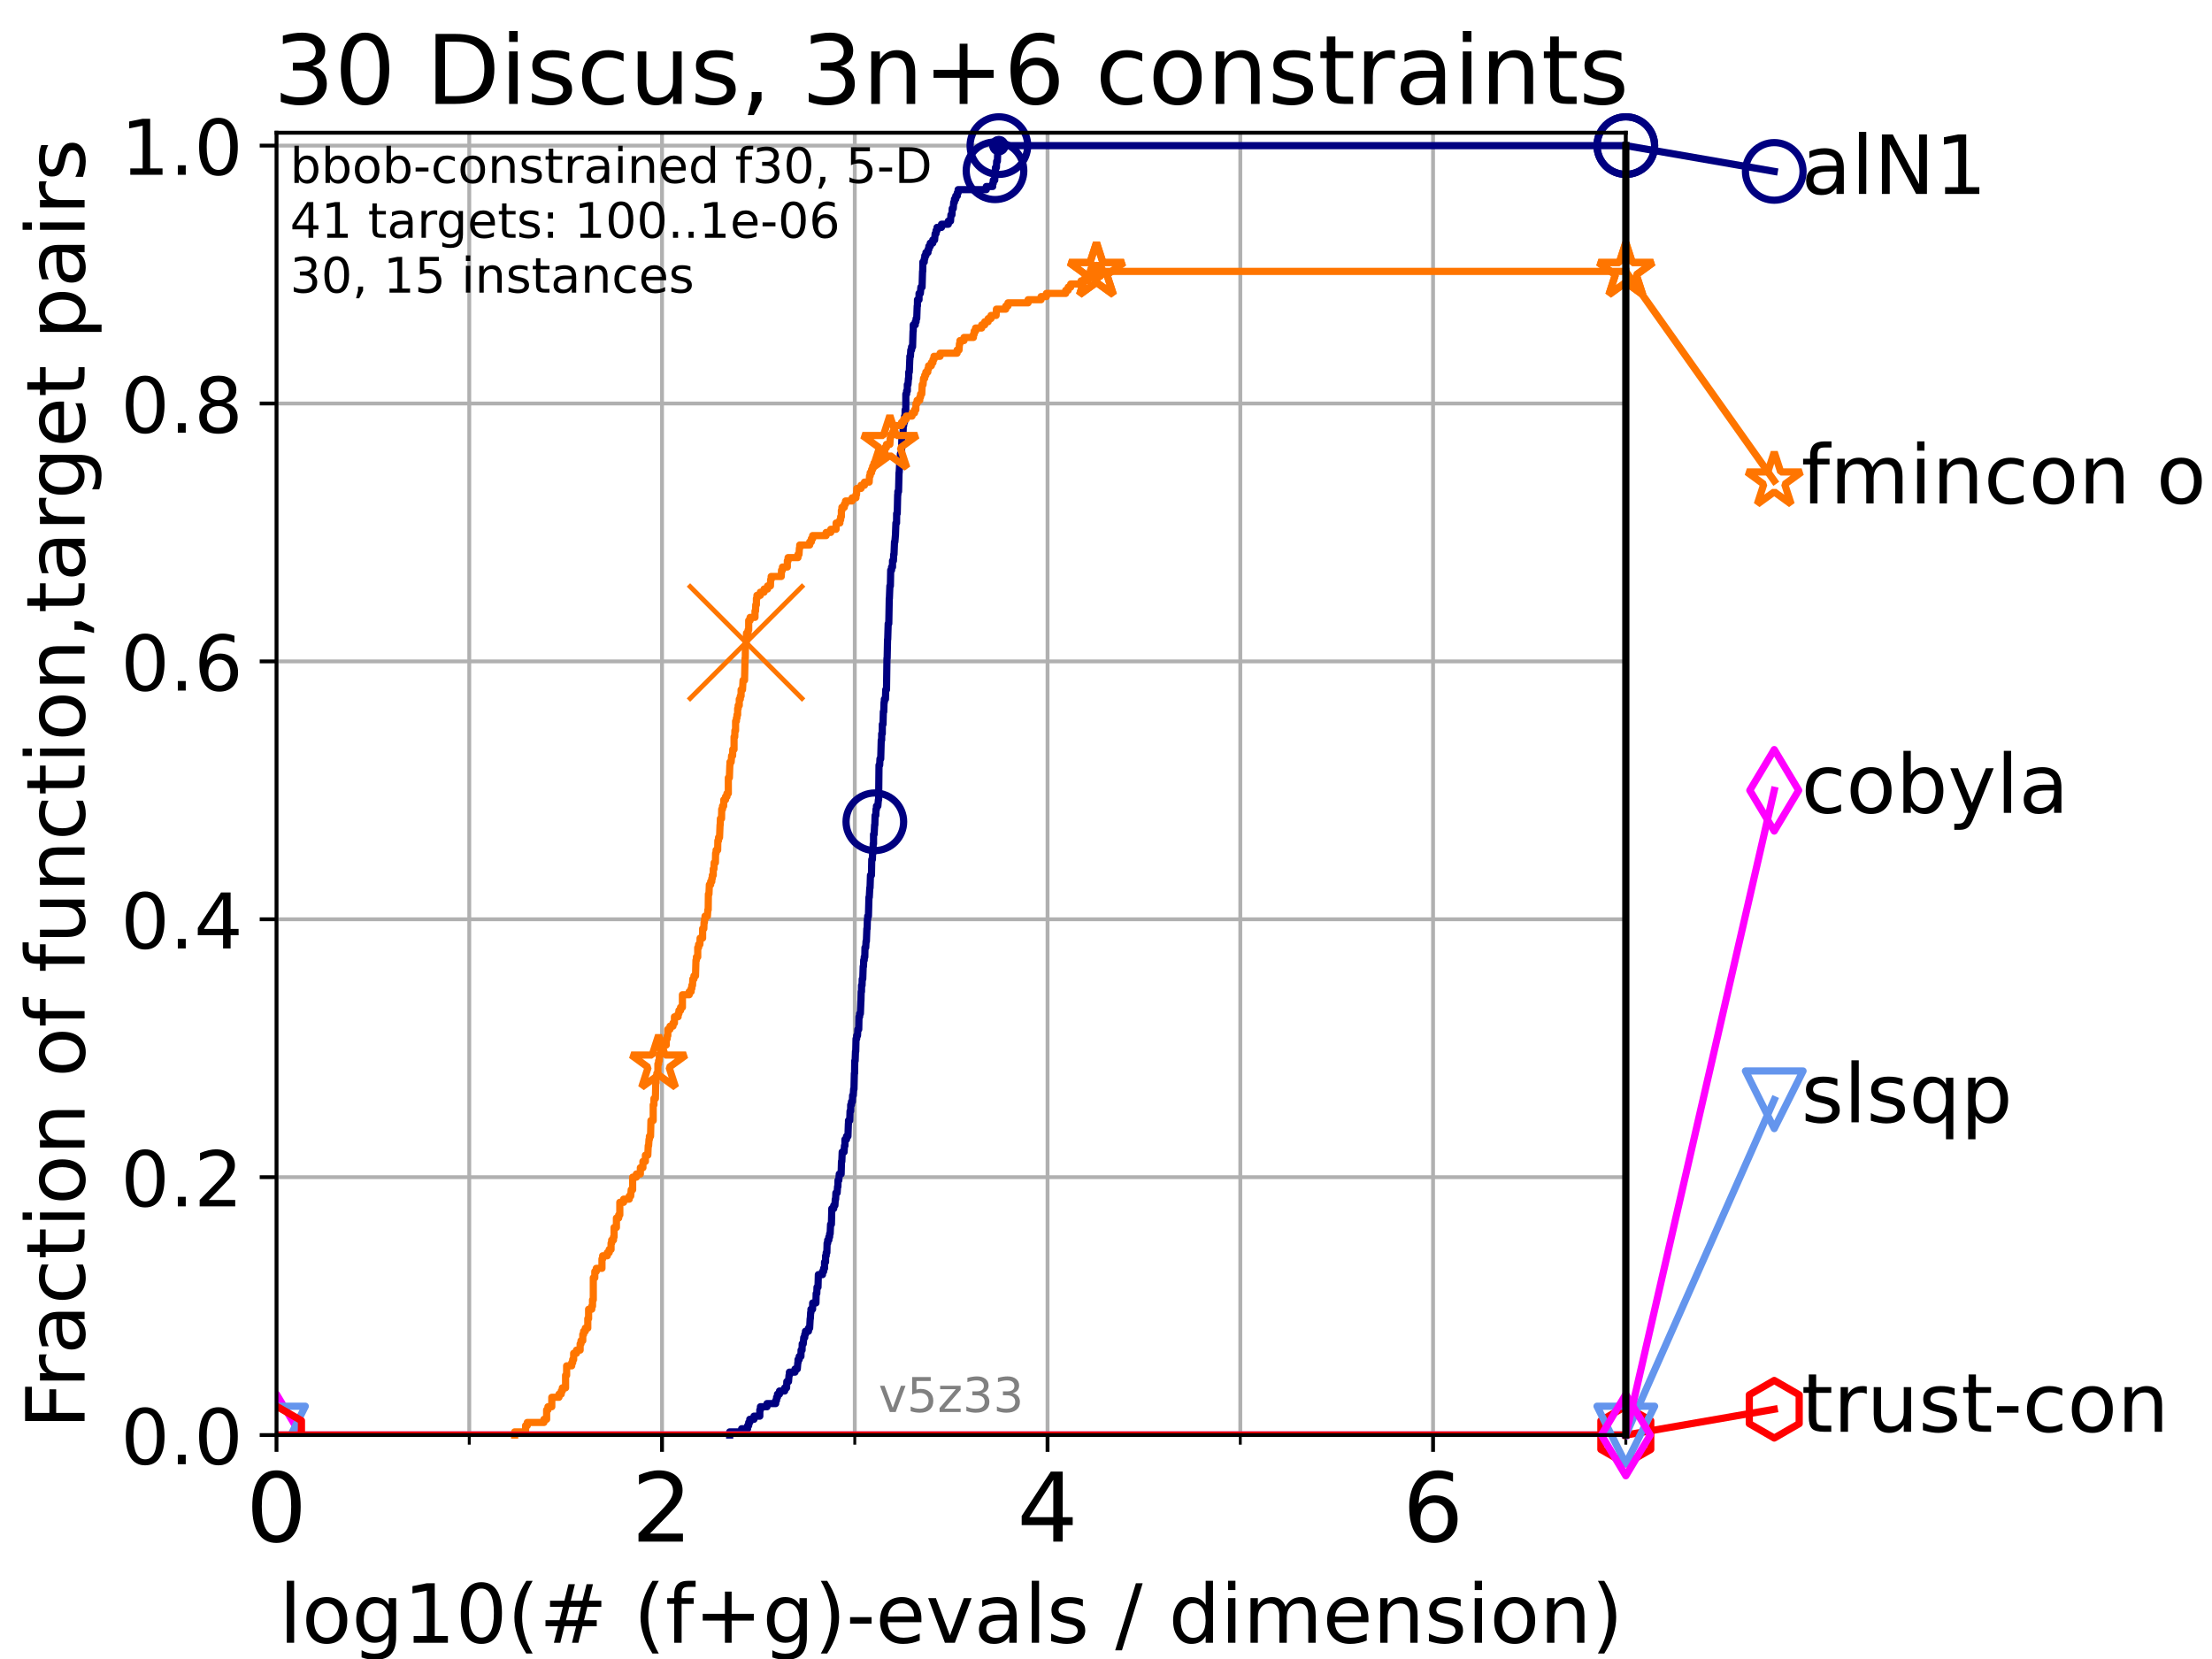 <?xml version="1.0" encoding="utf-8" standalone="no"?>
<!DOCTYPE svg PUBLIC "-//W3C//DTD SVG 1.1//EN"
  "http://www.w3.org/Graphics/SVG/1.1/DTD/svg11.dtd">
<!-- Created with matplotlib (https://matplotlib.org/) -->
<svg height="345.6pt" version="1.1" viewBox="0 0 460.8 345.6" width="460.8pt" xmlns="http://www.w3.org/2000/svg" xmlns:xlink="http://www.w3.org/1999/xlink">
 <defs>
  <style type="text/css">*{stroke-linecap:butt;stroke-linejoin:round;}</style>
 </defs>
 <g id="figure_1">
  <g id="patch_1">
   <path d="M 0 345.6 
L 460.8 345.6 
L 460.8 0 
L 0 0 
z
" style="fill:#ffffff;"/>
  </g>
  <g id="axes_1">
   <g id="patch_2">
    <path d="M 57.6 298.944 
L 338.688 298.944 
L 338.688 27.648 
L 57.6 27.648 
z
" style="fill:#ffffff;"/>
   </g>
   <g id="matplotlib.axis_1">
    <g id="xtick_1">
     <g id="line2d_1">
      <path clip-path="url(#p0850a9b4be)" d="M 57.6 298.944 
L 57.6 27.648 
" style="fill:none;stroke:#b0b0b0;stroke-linecap:square;stroke-width:0.8;"/>
     </g>
     <g id="line2d_2">
      <defs>
       <path d="M 0 0 
L 0 3.5 
" id="mf26f70e87c" style="stroke:#000000;stroke-width:0.8;"/>
      </defs>
      <g>
       <use style="stroke:#000000;stroke-width:0.8;" x="57.6" xlink:href="#mf26f70e87c" y="298.944"/>
      </g>
     </g>
     <g id="text_1">
      <!-- 0 -->
      <g transform="translate(51.237 321.141)scale(0.2 -0.2)">
       <defs>
        <path d="M 31.781 66.406 
Q 24.172 66.406 20.328 58.906 
Q 16.5 51.422 16.5 36.375 
Q 16.5 21.391 20.328 13.891 
Q 24.172 6.391 31.781 6.391 
Q 39.453 6.391 43.281 13.891 
Q 47.125 21.391 47.125 36.375 
Q 47.125 51.422 43.281 58.906 
Q 39.453 66.406 31.781 66.406 
z
M 31.781 74.219 
Q 44.047 74.219 50.516 64.516 
Q 56.984 54.828 56.984 36.375 
Q 56.984 17.969 50.516 8.266 
Q 44.047 -1.422 31.781 -1.422 
Q 19.531 -1.422 13.062 8.266 
Q 6.594 17.969 6.594 36.375 
Q 6.594 54.828 13.062 64.516 
Q 19.531 74.219 31.781 74.219 
z
" id="DejaVuSans-48"/>
       </defs>
       <use xlink:href="#DejaVuSans-48"/>
      </g>
     </g>
    </g>
    <g id="xtick_2">
     <g id="line2d_3">
      <path clip-path="url(#p0850a9b4be)" d="M 137.911 298.944 
L 137.911 27.648 
" style="fill:none;stroke:#b0b0b0;stroke-linecap:square;stroke-width:0.8;"/>
     </g>
     <g id="line2d_4">
      <g>
       <use style="stroke:#000000;stroke-width:0.8;" x="137.911" xlink:href="#mf26f70e87c" y="298.944"/>
      </g>
     </g>
     <g id="text_2">
      <!-- 2 -->
      <g transform="translate(131.548 321.141)scale(0.2 -0.2)">
       <defs>
        <path d="M 19.188 8.297 
L 53.609 8.297 
L 53.609 0 
L 7.328 0 
L 7.328 8.297 
Q 12.938 14.109 22.625 23.891 
Q 32.328 33.688 34.812 36.531 
Q 39.547 41.844 41.422 45.531 
Q 43.312 49.219 43.312 52.781 
Q 43.312 58.594 39.234 62.25 
Q 35.156 65.922 28.609 65.922 
Q 23.969 65.922 18.812 64.312 
Q 13.672 62.703 7.812 59.422 
L 7.812 69.391 
Q 13.766 71.781 18.938 73 
Q 24.125 74.219 28.422 74.219 
Q 39.75 74.219 46.484 68.547 
Q 53.219 62.891 53.219 53.422 
Q 53.219 48.922 51.531 44.891 
Q 49.859 40.875 45.406 35.406 
Q 44.188 33.984 37.641 27.219 
Q 31.109 20.453 19.188 8.297 
z
" id="DejaVuSans-50"/>
       </defs>
       <use xlink:href="#DejaVuSans-50"/>
      </g>
     </g>
    </g>
    <g id="xtick_3">
     <g id="line2d_5">
      <path clip-path="url(#p0850a9b4be)" d="M 218.222 298.944 
L 218.222 27.648 
" style="fill:none;stroke:#b0b0b0;stroke-linecap:square;stroke-width:0.8;"/>
     </g>
     <g id="line2d_6">
      <g>
       <use style="stroke:#000000;stroke-width:0.8;" x="218.222" xlink:href="#mf26f70e87c" y="298.944"/>
      </g>
     </g>
     <g id="text_3">
      <!-- 4 -->
      <g transform="translate(211.859 321.141)scale(0.2 -0.2)">
       <defs>
        <path d="M 37.797 64.312 
L 12.891 25.391 
L 37.797 25.391 
z
M 35.203 72.906 
L 47.609 72.906 
L 47.609 25.391 
L 58.016 25.391 
L 58.016 17.188 
L 47.609 17.188 
L 47.609 0 
L 37.797 0 
L 37.797 17.188 
L 4.891 17.188 
L 4.891 26.703 
z
" id="DejaVuSans-52"/>
       </defs>
       <use xlink:href="#DejaVuSans-52"/>
      </g>
     </g>
    </g>
    <g id="xtick_4">
     <g id="line2d_7">
      <path clip-path="url(#p0850a9b4be)" d="M 298.533 298.944 
L 298.533 27.648 
" style="fill:none;stroke:#b0b0b0;stroke-linecap:square;stroke-width:0.8;"/>
     </g>
     <g id="line2d_8">
      <g>
       <use style="stroke:#000000;stroke-width:0.8;" x="298.533" xlink:href="#mf26f70e87c" y="298.944"/>
      </g>
     </g>
     <g id="text_4">
      <!-- 6 -->
      <g transform="translate(292.17 321.141)scale(0.2 -0.2)">
       <defs>
        <path d="M 33.016 40.375 
Q 26.375 40.375 22.484 35.828 
Q 18.609 31.297 18.609 23.391 
Q 18.609 15.531 22.484 10.953 
Q 26.375 6.391 33.016 6.391 
Q 39.656 6.391 43.531 10.953 
Q 47.406 15.531 47.406 23.391 
Q 47.406 31.297 43.531 35.828 
Q 39.656 40.375 33.016 40.375 
z
M 52.594 71.297 
L 52.594 62.312 
Q 48.875 64.062 45.094 64.984 
Q 41.312 65.922 37.594 65.922 
Q 27.828 65.922 22.672 59.328 
Q 17.531 52.734 16.797 39.406 
Q 19.672 43.656 24.016 45.922 
Q 28.375 48.188 33.594 48.188 
Q 44.578 48.188 50.953 41.516 
Q 57.328 34.859 57.328 23.391 
Q 57.328 12.156 50.688 5.359 
Q 44.047 -1.422 33.016 -1.422 
Q 20.359 -1.422 13.672 8.266 
Q 6.984 17.969 6.984 36.375 
Q 6.984 53.656 15.188 63.938 
Q 23.391 74.219 37.203 74.219 
Q 40.922 74.219 44.703 73.484 
Q 48.484 72.75 52.594 71.297 
z
" id="DejaVuSans-54"/>
       </defs>
       <use xlink:href="#DejaVuSans-54"/>
      </g>
     </g>
    </g>
    <g id="xtick_5">
     <g id="line2d_9">
      <path clip-path="url(#p0850a9b4be)" d="M 97.755 298.944 
L 97.755 27.648 
" style="fill:none;stroke:#b0b0b0;stroke-linecap:square;stroke-width:0.8;"/>
     </g>
     <g id="line2d_10">
      <defs>
       <path d="M 0 0 
L 0 2 
" id="m810d18f4bd" style="stroke:#000000;stroke-width:0.6;"/>
      </defs>
      <g>
       <use style="stroke:#000000;stroke-width:0.6;" x="97.755" xlink:href="#m810d18f4bd" y="298.944"/>
      </g>
     </g>
    </g>
    <g id="xtick_6">
     <g id="line2d_11">
      <path clip-path="url(#p0850a9b4be)" d="M 178.066 298.944 
L 178.066 27.648 
" style="fill:none;stroke:#b0b0b0;stroke-linecap:square;stroke-width:0.8;"/>
     </g>
     <g id="line2d_12">
      <g>
       <use style="stroke:#000000;stroke-width:0.6;" x="178.066" xlink:href="#m810d18f4bd" y="298.944"/>
      </g>
     </g>
    </g>
    <g id="xtick_7">
     <g id="line2d_13">
      <path clip-path="url(#p0850a9b4be)" d="M 258.377 298.944 
L 258.377 27.648 
" style="fill:none;stroke:#b0b0b0;stroke-linecap:square;stroke-width:0.8;"/>
     </g>
     <g id="line2d_14">
      <g>
       <use style="stroke:#000000;stroke-width:0.6;" x="258.377" xlink:href="#m810d18f4bd" y="298.944"/>
      </g>
     </g>
    </g>
    <g id="xtick_8">
     <g id="line2d_15">
      <path clip-path="url(#p0850a9b4be)" d="M 338.688 298.944 
L 338.688 27.648 
" style="fill:none;stroke:#b0b0b0;stroke-linecap:square;stroke-width:0.8;"/>
     </g>
     <g id="line2d_16">
      <g>
       <use style="stroke:#000000;stroke-width:0.6;" x="338.688" xlink:href="#m810d18f4bd" y="298.944"/>
      </g>
     </g>
    </g>
    <g id="text_5">
     <!-- log10(# (f+g)-evals / dimension) -->
     <g transform="translate(58.145 342.218)scale(0.17 -0.17)">
      <defs>
       <path d="M 9.422 75.984 
L 18.406 75.984 
L 18.406 0 
L 9.422 0 
z
" id="DejaVuSans-108"/>
       <path d="M 30.609 48.391 
Q 23.391 48.391 19.188 42.75 
Q 14.984 37.109 14.984 27.297 
Q 14.984 17.484 19.156 11.844 
Q 23.344 6.203 30.609 6.203 
Q 37.797 6.203 41.984 11.859 
Q 46.188 17.531 46.188 27.297 
Q 46.188 37.016 41.984 42.703 
Q 37.797 48.391 30.609 48.391 
z
M 30.609 56 
Q 42.328 56 49.016 48.375 
Q 55.719 40.766 55.719 27.297 
Q 55.719 13.875 49.016 6.219 
Q 42.328 -1.422 30.609 -1.422 
Q 18.844 -1.422 12.172 6.219 
Q 5.516 13.875 5.516 27.297 
Q 5.516 40.766 12.172 48.375 
Q 18.844 56 30.609 56 
z
" id="DejaVuSans-111"/>
       <path d="M 45.406 27.984 
Q 45.406 37.75 41.375 43.109 
Q 37.359 48.484 30.078 48.484 
Q 22.859 48.484 18.828 43.109 
Q 14.797 37.75 14.797 27.984 
Q 14.797 18.266 18.828 12.891 
Q 22.859 7.516 30.078 7.516 
Q 37.359 7.516 41.375 12.891 
Q 45.406 18.266 45.406 27.984 
z
M 54.391 6.781 
Q 54.391 -7.172 48.188 -13.984 
Q 42 -20.797 29.203 -20.797 
Q 24.469 -20.797 20.266 -20.094 
Q 16.062 -19.391 12.109 -17.922 
L 12.109 -9.188 
Q 16.062 -11.328 19.922 -12.344 
Q 23.781 -13.375 27.781 -13.375 
Q 36.625 -13.375 41.016 -8.766 
Q 45.406 -4.156 45.406 5.172 
L 45.406 9.625 
Q 42.625 4.781 38.281 2.391 
Q 33.938 0 27.875 0 
Q 17.828 0 11.672 7.656 
Q 5.516 15.328 5.516 27.984 
Q 5.516 40.672 11.672 48.328 
Q 17.828 56 27.875 56 
Q 33.938 56 38.281 53.609 
Q 42.625 51.219 45.406 46.391 
L 45.406 54.688 
L 54.391 54.688 
z
" id="DejaVuSans-103"/>
       <path d="M 12.406 8.297 
L 28.516 8.297 
L 28.516 63.922 
L 10.984 60.406 
L 10.984 69.391 
L 28.422 72.906 
L 38.281 72.906 
L 38.281 8.297 
L 54.391 8.297 
L 54.391 0 
L 12.406 0 
z
" id="DejaVuSans-49"/>
       <path d="M 31 75.875 
Q 24.469 64.656 21.281 53.656 
Q 18.109 42.672 18.109 31.391 
Q 18.109 20.125 21.312 9.062 
Q 24.516 -2 31 -13.188 
L 23.188 -13.188 
Q 15.875 -1.703 12.234 9.375 
Q 8.594 20.453 8.594 31.391 
Q 8.594 42.281 12.203 53.312 
Q 15.828 64.359 23.188 75.875 
z
" id="DejaVuSans-40"/>
       <path d="M 51.125 44 
L 36.922 44 
L 32.812 27.688 
L 47.125 27.688 
z
M 43.797 71.781 
L 38.719 51.516 
L 52.984 51.516 
L 58.109 71.781 
L 65.922 71.781 
L 60.891 51.516 
L 76.125 51.516 
L 76.125 44 
L 58.984 44 
L 54.984 27.688 
L 70.516 27.688 
L 70.516 20.219 
L 53.078 20.219 
L 48 0 
L 40.188 0 
L 45.219 20.219 
L 30.906 20.219 
L 25.875 0 
L 18.016 0 
L 23.094 20.219 
L 7.719 20.219 
L 7.719 27.688 
L 24.906 27.688 
L 29 44 
L 13.281 44 
L 13.281 51.516 
L 30.906 51.516 
L 35.891 71.781 
z
" id="DejaVuSans-35"/>
       <path id="DejaVuSans-32"/>
       <path d="M 37.109 75.984 
L 37.109 68.5 
L 28.516 68.5 
Q 23.688 68.5 21.797 66.547 
Q 19.922 64.594 19.922 59.516 
L 19.922 54.688 
L 34.719 54.688 
L 34.719 47.703 
L 19.922 47.703 
L 19.922 0 
L 10.891 0 
L 10.891 47.703 
L 2.297 47.703 
L 2.297 54.688 
L 10.891 54.688 
L 10.891 58.5 
Q 10.891 67.625 15.141 71.797 
Q 19.391 75.984 28.609 75.984 
z
" id="DejaVuSans-102"/>
       <path d="M 46 62.703 
L 46 35.5 
L 73.188 35.5 
L 73.188 27.203 
L 46 27.203 
L 46 0 
L 37.797 0 
L 37.797 27.203 
L 10.594 27.203 
L 10.594 35.5 
L 37.797 35.5 
L 37.797 62.703 
z
" id="DejaVuSans-43"/>
       <path d="M 8.016 75.875 
L 15.828 75.875 
Q 23.141 64.359 26.781 53.312 
Q 30.422 42.281 30.422 31.391 
Q 30.422 20.453 26.781 9.375 
Q 23.141 -1.703 15.828 -13.188 
L 8.016 -13.188 
Q 14.5 -2 17.703 9.062 
Q 20.906 20.125 20.906 31.391 
Q 20.906 42.672 17.703 53.656 
Q 14.5 64.656 8.016 75.875 
z
" id="DejaVuSans-41"/>
       <path d="M 4.891 31.391 
L 31.203 31.391 
L 31.203 23.391 
L 4.891 23.391 
z
" id="DejaVuSans-45"/>
       <path d="M 56.203 29.594 
L 56.203 25.203 
L 14.891 25.203 
Q 15.484 15.922 20.484 11.062 
Q 25.484 6.203 34.422 6.203 
Q 39.594 6.203 44.453 7.469 
Q 49.312 8.734 54.109 11.281 
L 54.109 2.781 
Q 49.266 0.734 44.188 -0.344 
Q 39.109 -1.422 33.891 -1.422 
Q 20.797 -1.422 13.156 6.188 
Q 5.516 13.812 5.516 26.812 
Q 5.516 40.234 12.766 48.109 
Q 20.016 56 32.328 56 
Q 43.359 56 49.781 48.891 
Q 56.203 41.797 56.203 29.594 
z
M 47.219 32.234 
Q 47.125 39.594 43.094 43.984 
Q 39.062 48.391 32.422 48.391 
Q 24.906 48.391 20.391 44.141 
Q 15.875 39.891 15.188 32.172 
z
" id="DejaVuSans-101"/>
       <path d="M 2.984 54.688 
L 12.5 54.688 
L 29.594 8.797 
L 46.688 54.688 
L 56.203 54.688 
L 35.688 0 
L 23.484 0 
z
" id="DejaVuSans-118"/>
       <path d="M 34.281 27.484 
Q 23.391 27.484 19.188 25 
Q 14.984 22.516 14.984 16.5 
Q 14.984 11.719 18.141 8.906 
Q 21.297 6.109 26.703 6.109 
Q 34.188 6.109 38.703 11.406 
Q 43.219 16.703 43.219 25.484 
L 43.219 27.484 
z
M 52.203 31.203 
L 52.203 0 
L 43.219 0 
L 43.219 8.297 
Q 40.141 3.328 35.547 0.953 
Q 30.953 -1.422 24.312 -1.422 
Q 15.922 -1.422 10.953 3.297 
Q 6 8.016 6 15.922 
Q 6 25.141 12.172 29.828 
Q 18.359 34.516 30.609 34.516 
L 43.219 34.516 
L 43.219 35.406 
Q 43.219 41.609 39.141 45 
Q 35.062 48.391 27.688 48.391 
Q 23 48.391 18.547 47.266 
Q 14.109 46.141 10.016 43.891 
L 10.016 52.203 
Q 14.938 54.109 19.578 55.047 
Q 24.219 56 28.609 56 
Q 40.484 56 46.344 49.844 
Q 52.203 43.703 52.203 31.203 
z
" id="DejaVuSans-97"/>
       <path d="M 44.281 53.078 
L 44.281 44.578 
Q 40.484 46.531 36.375 47.5 
Q 32.281 48.484 27.875 48.484 
Q 21.188 48.484 17.844 46.438 
Q 14.5 44.391 14.5 40.281 
Q 14.5 37.156 16.891 35.375 
Q 19.281 33.594 26.516 31.984 
L 29.594 31.297 
Q 39.156 29.25 43.188 25.516 
Q 47.219 21.781 47.219 15.094 
Q 47.219 7.469 41.188 3.016 
Q 35.156 -1.422 24.609 -1.422 
Q 20.219 -1.422 15.453 -0.562 
Q 10.688 0.297 5.422 2 
L 5.422 11.281 
Q 10.406 8.688 15.234 7.391 
Q 20.062 6.109 24.812 6.109 
Q 31.156 6.109 34.562 8.281 
Q 37.984 10.453 37.984 14.406 
Q 37.984 18.062 35.516 20.016 
Q 33.062 21.969 24.703 23.781 
L 21.578 24.516 
Q 13.234 26.266 9.516 29.906 
Q 5.812 33.547 5.812 39.891 
Q 5.812 47.609 11.281 51.797 
Q 16.75 56 26.812 56 
Q 31.781 56 36.172 55.266 
Q 40.578 54.547 44.281 53.078 
z
" id="DejaVuSans-115"/>
       <path d="M 25.391 72.906 
L 33.688 72.906 
L 8.297 -9.281 
L 0 -9.281 
z
" id="DejaVuSans-47"/>
       <path d="M 45.406 46.391 
L 45.406 75.984 
L 54.391 75.984 
L 54.391 0 
L 45.406 0 
L 45.406 8.203 
Q 42.578 3.328 38.25 0.953 
Q 33.938 -1.422 27.875 -1.422 
Q 17.969 -1.422 11.734 6.484 
Q 5.516 14.406 5.516 27.297 
Q 5.516 40.188 11.734 48.094 
Q 17.969 56 27.875 56 
Q 33.938 56 38.25 53.625 
Q 42.578 51.266 45.406 46.391 
z
M 14.797 27.297 
Q 14.797 17.391 18.875 11.75 
Q 22.953 6.109 30.078 6.109 
Q 37.203 6.109 41.297 11.75 
Q 45.406 17.391 45.406 27.297 
Q 45.406 37.203 41.297 42.844 
Q 37.203 48.484 30.078 48.484 
Q 22.953 48.484 18.875 42.844 
Q 14.797 37.203 14.797 27.297 
z
" id="DejaVuSans-100"/>
       <path d="M 9.422 54.688 
L 18.406 54.688 
L 18.406 0 
L 9.422 0 
z
M 9.422 75.984 
L 18.406 75.984 
L 18.406 64.594 
L 9.422 64.594 
z
" id="DejaVuSans-105"/>
       <path d="M 52 44.188 
Q 55.375 50.25 60.062 53.125 
Q 64.75 56 71.094 56 
Q 79.641 56 84.281 50.016 
Q 88.922 44.047 88.922 33.016 
L 88.922 0 
L 79.891 0 
L 79.891 32.719 
Q 79.891 40.578 77.094 44.375 
Q 74.312 48.188 68.609 48.188 
Q 61.625 48.188 57.562 43.547 
Q 53.516 38.922 53.516 30.906 
L 53.516 0 
L 44.484 0 
L 44.484 32.719 
Q 44.484 40.625 41.703 44.406 
Q 38.922 48.188 33.109 48.188 
Q 26.219 48.188 22.156 43.531 
Q 18.109 38.875 18.109 30.906 
L 18.109 0 
L 9.078 0 
L 9.078 54.688 
L 18.109 54.688 
L 18.109 46.188 
Q 21.188 51.219 25.484 53.609 
Q 29.781 56 35.688 56 
Q 41.656 56 45.828 52.969 
Q 50 49.953 52 44.188 
z
" id="DejaVuSans-109"/>
       <path d="M 54.891 33.016 
L 54.891 0 
L 45.906 0 
L 45.906 32.719 
Q 45.906 40.484 42.875 44.328 
Q 39.844 48.188 33.797 48.188 
Q 26.516 48.188 22.312 43.547 
Q 18.109 38.922 18.109 30.906 
L 18.109 0 
L 9.078 0 
L 9.078 54.688 
L 18.109 54.688 
L 18.109 46.188 
Q 21.344 51.125 25.703 53.562 
Q 30.078 56 35.797 56 
Q 45.219 56 50.047 50.172 
Q 54.891 44.344 54.891 33.016 
z
" id="DejaVuSans-110"/>
      </defs>
      <use xlink:href="#DejaVuSans-108"/>
      <use x="27.783" xlink:href="#DejaVuSans-111"/>
      <use x="88.965" xlink:href="#DejaVuSans-103"/>
      <use x="152.441" xlink:href="#DejaVuSans-49"/>
      <use x="216.064" xlink:href="#DejaVuSans-48"/>
      <use x="279.688" xlink:href="#DejaVuSans-40"/>
      <use x="318.701" xlink:href="#DejaVuSans-35"/>
      <use x="402.49" xlink:href="#DejaVuSans-32"/>
      <use x="434.277" xlink:href="#DejaVuSans-40"/>
      <use x="473.291" xlink:href="#DejaVuSans-102"/>
      <use x="508.496" xlink:href="#DejaVuSans-43"/>
      <use x="592.285" xlink:href="#DejaVuSans-103"/>
      <use x="655.762" xlink:href="#DejaVuSans-41"/>
      <use x="694.775" xlink:href="#DejaVuSans-45"/>
      <use x="730.859" xlink:href="#DejaVuSans-101"/>
      <use x="792.383" xlink:href="#DejaVuSans-118"/>
      <use x="851.562" xlink:href="#DejaVuSans-97"/>
      <use x="912.842" xlink:href="#DejaVuSans-108"/>
      <use x="940.625" xlink:href="#DejaVuSans-115"/>
      <use x="992.725" xlink:href="#DejaVuSans-32"/>
      <use x="1024.512" xlink:href="#DejaVuSans-47"/>
      <use x="1058.203" xlink:href="#DejaVuSans-32"/>
      <use x="1089.99" xlink:href="#DejaVuSans-100"/>
      <use x="1153.467" xlink:href="#DejaVuSans-105"/>
      <use x="1181.25" xlink:href="#DejaVuSans-109"/>
      <use x="1278.662" xlink:href="#DejaVuSans-101"/>
      <use x="1340.186" xlink:href="#DejaVuSans-110"/>
      <use x="1403.564" xlink:href="#DejaVuSans-115"/>
      <use x="1455.664" xlink:href="#DejaVuSans-105"/>
      <use x="1483.447" xlink:href="#DejaVuSans-111"/>
      <use x="1544.629" xlink:href="#DejaVuSans-110"/>
      <use x="1608.008" xlink:href="#DejaVuSans-41"/>
     </g>
    </g>
   </g>
   <g id="matplotlib.axis_2">
    <g id="ytick_1">
     <g id="line2d_17">
      <path clip-path="url(#p0850a9b4be)" d="M 57.6 298.944 
L 338.688 298.944 
" style="fill:none;stroke:#b0b0b0;stroke-linecap:square;stroke-width:0.8;"/>
     </g>
     <g id="line2d_18">
      <defs>
       <path d="M 0 0 
L -3.5 0 
" id="m83700da6af" style="stroke:#000000;stroke-width:0.8;"/>
      </defs>
      <g>
       <use style="stroke:#000000;stroke-width:0.8;" x="57.6" xlink:href="#m83700da6af" y="298.944"/>
      </g>
     </g>
     <g id="text_6">
      <!-- 0.0 -->
      <g transform="translate(25.155 305.023)scale(0.16 -0.16)">
       <defs>
        <path d="M 10.688 12.406 
L 21 12.406 
L 21 0 
L 10.688 0 
z
" id="DejaVuSans-46"/>
       </defs>
       <use xlink:href="#DejaVuSans-48"/>
       <use x="63.623" xlink:href="#DejaVuSans-46"/>
       <use x="95.41" xlink:href="#DejaVuSans-48"/>
      </g>
     </g>
    </g>
    <g id="ytick_2">
     <g id="line2d_19">
      <path clip-path="url(#p0850a9b4be)" d="M 57.6 245.222 
L 338.688 245.222 
" style="fill:none;stroke:#b0b0b0;stroke-linecap:square;stroke-width:0.8;"/>
     </g>
     <g id="line2d_20">
      <g>
       <use style="stroke:#000000;stroke-width:0.8;" x="57.6" xlink:href="#m83700da6af" y="245.222"/>
      </g>
     </g>
     <g id="text_7">
      <!-- 0.2 -->
      <g transform="translate(25.155 251.301)scale(0.16 -0.16)">
       <use xlink:href="#DejaVuSans-48"/>
       <use x="63.623" xlink:href="#DejaVuSans-46"/>
       <use x="95.41" xlink:href="#DejaVuSans-50"/>
      </g>
     </g>
    </g>
    <g id="ytick_3">
     <g id="line2d_21">
      <path clip-path="url(#p0850a9b4be)" d="M 57.6 191.5 
L 338.688 191.5 
" style="fill:none;stroke:#b0b0b0;stroke-linecap:square;stroke-width:0.8;"/>
     </g>
     <g id="line2d_22">
      <g>
       <use style="stroke:#000000;stroke-width:0.8;" x="57.6" xlink:href="#m83700da6af" y="191.5"/>
      </g>
     </g>
     <g id="text_8">
      <!-- 0.4 -->
      <g transform="translate(25.155 197.579)scale(0.16 -0.16)">
       <use xlink:href="#DejaVuSans-48"/>
       <use x="63.623" xlink:href="#DejaVuSans-46"/>
       <use x="95.41" xlink:href="#DejaVuSans-52"/>
      </g>
     </g>
    </g>
    <g id="ytick_4">
     <g id="line2d_23">
      <path clip-path="url(#p0850a9b4be)" d="M 57.6 137.778 
L 338.688 137.778 
" style="fill:none;stroke:#b0b0b0;stroke-linecap:square;stroke-width:0.8;"/>
     </g>
     <g id="line2d_24">
      <g>
       <use style="stroke:#000000;stroke-width:0.8;" x="57.6" xlink:href="#m83700da6af" y="137.778"/>
      </g>
     </g>
     <g id="text_9">
      <!-- 0.6 -->
      <g transform="translate(25.155 143.857)scale(0.16 -0.16)">
       <use xlink:href="#DejaVuSans-48"/>
       <use x="63.623" xlink:href="#DejaVuSans-46"/>
       <use x="95.41" xlink:href="#DejaVuSans-54"/>
      </g>
     </g>
    </g>
    <g id="ytick_5">
     <g id="line2d_25">
      <path clip-path="url(#p0850a9b4be)" d="M 57.6 84.056 
L 338.688 84.056 
" style="fill:none;stroke:#b0b0b0;stroke-linecap:square;stroke-width:0.8;"/>
     </g>
     <g id="line2d_26">
      <g>
       <use style="stroke:#000000;stroke-width:0.8;" x="57.6" xlink:href="#m83700da6af" y="84.056"/>
      </g>
     </g>
     <g id="text_10">
      <!-- 0.8 -->
      <g transform="translate(25.155 90.135)scale(0.16 -0.16)">
       <defs>
        <path d="M 31.781 34.625 
Q 24.75 34.625 20.719 30.859 
Q 16.703 27.094 16.703 20.516 
Q 16.703 13.922 20.719 10.156 
Q 24.75 6.391 31.781 6.391 
Q 38.812 6.391 42.859 10.172 
Q 46.922 13.969 46.922 20.516 
Q 46.922 27.094 42.891 30.859 
Q 38.875 34.625 31.781 34.625 
z
M 21.922 38.812 
Q 15.578 40.375 12.031 44.719 
Q 8.5 49.078 8.5 55.328 
Q 8.5 64.062 14.719 69.141 
Q 20.953 74.219 31.781 74.219 
Q 42.672 74.219 48.875 69.141 
Q 55.078 64.062 55.078 55.328 
Q 55.078 49.078 51.531 44.719 
Q 48 40.375 41.703 38.812 
Q 48.828 37.156 52.797 32.312 
Q 56.781 27.484 56.781 20.516 
Q 56.781 9.906 50.312 4.234 
Q 43.844 -1.422 31.781 -1.422 
Q 19.734 -1.422 13.25 4.234 
Q 6.781 9.906 6.781 20.516 
Q 6.781 27.484 10.781 32.312 
Q 14.797 37.156 21.922 38.812 
z
M 18.312 54.391 
Q 18.312 48.734 21.844 45.562 
Q 25.391 42.391 31.781 42.391 
Q 38.141 42.391 41.719 45.562 
Q 45.312 48.734 45.312 54.391 
Q 45.312 60.062 41.719 63.234 
Q 38.141 66.406 31.781 66.406 
Q 25.391 66.406 21.844 63.234 
Q 18.312 60.062 18.312 54.391 
z
" id="DejaVuSans-56"/>
       </defs>
       <use xlink:href="#DejaVuSans-48"/>
       <use x="63.623" xlink:href="#DejaVuSans-46"/>
       <use x="95.41" xlink:href="#DejaVuSans-56"/>
      </g>
     </g>
    </g>
    <g id="ytick_6">
     <g id="line2d_27">
      <path clip-path="url(#p0850a9b4be)" d="M 57.6 30.334 
L 338.688 30.334 
" style="fill:none;stroke:#b0b0b0;stroke-linecap:square;stroke-width:0.8;"/>
     </g>
     <g id="line2d_28">
      <g>
       <use style="stroke:#000000;stroke-width:0.8;" x="57.6" xlink:href="#m83700da6af" y="30.334"/>
      </g>
     </g>
     <g id="text_11">
      <!-- 1.0 -->
      <g transform="translate(25.155 36.413)scale(0.16 -0.16)">
       <use xlink:href="#DejaVuSans-49"/>
       <use x="63.623" xlink:href="#DejaVuSans-46"/>
       <use x="95.41" xlink:href="#DejaVuSans-48"/>
      </g>
     </g>
    </g>
    <g id="text_12">
     <!-- Fraction of function,target pairs -->
     <g transform="translate(17.62 297.681)rotate(-90)scale(0.17 -0.17)">
      <defs>
       <path d="M 9.812 72.906 
L 51.703 72.906 
L 51.703 64.594 
L 19.672 64.594 
L 19.672 43.109 
L 48.578 43.109 
L 48.578 34.812 
L 19.672 34.812 
L 19.672 0 
L 9.812 0 
z
" id="DejaVuSans-70"/>
       <path d="M 41.109 46.297 
Q 39.594 47.172 37.812 47.578 
Q 36.031 48 33.891 48 
Q 26.266 48 22.188 43.047 
Q 18.109 38.094 18.109 28.812 
L 18.109 0 
L 9.078 0 
L 9.078 54.688 
L 18.109 54.688 
L 18.109 46.188 
Q 20.953 51.172 25.484 53.578 
Q 30.031 56 36.531 56 
Q 37.453 56 38.578 55.875 
Q 39.703 55.766 41.062 55.516 
z
" id="DejaVuSans-114"/>
       <path d="M 48.781 52.594 
L 48.781 44.188 
Q 44.969 46.297 41.141 47.344 
Q 37.312 48.391 33.406 48.391 
Q 24.656 48.391 19.812 42.844 
Q 14.984 37.312 14.984 27.297 
Q 14.984 17.281 19.812 11.734 
Q 24.656 6.203 33.406 6.203 
Q 37.312 6.203 41.141 7.25 
Q 44.969 8.297 48.781 10.406 
L 48.781 2.094 
Q 45.016 0.344 40.984 -0.531 
Q 36.969 -1.422 32.422 -1.422 
Q 20.062 -1.422 12.781 6.344 
Q 5.516 14.109 5.516 27.297 
Q 5.516 40.672 12.859 48.328 
Q 20.219 56 33.016 56 
Q 37.156 56 41.109 55.141 
Q 45.062 54.297 48.781 52.594 
z
" id="DejaVuSans-99"/>
       <path d="M 18.312 70.219 
L 18.312 54.688 
L 36.812 54.688 
L 36.812 47.703 
L 18.312 47.703 
L 18.312 18.016 
Q 18.312 11.328 20.141 9.422 
Q 21.969 7.516 27.594 7.516 
L 36.812 7.516 
L 36.812 0 
L 27.594 0 
Q 17.188 0 13.234 3.875 
Q 9.281 7.766 9.281 18.016 
L 9.281 47.703 
L 2.688 47.703 
L 2.688 54.688 
L 9.281 54.688 
L 9.281 70.219 
z
" id="DejaVuSans-116"/>
       <path d="M 8.5 21.578 
L 8.5 54.688 
L 17.484 54.688 
L 17.484 21.922 
Q 17.484 14.156 20.5 10.266 
Q 23.531 6.391 29.594 6.391 
Q 36.859 6.391 41.078 11.031 
Q 45.312 15.672 45.312 23.688 
L 45.312 54.688 
L 54.297 54.688 
L 54.297 0 
L 45.312 0 
L 45.312 8.406 
Q 42.047 3.422 37.719 1 
Q 33.406 -1.422 27.688 -1.422 
Q 18.266 -1.422 13.375 4.438 
Q 8.5 10.297 8.5 21.578 
z
M 31.109 56 
z
" id="DejaVuSans-117"/>
       <path d="M 11.719 12.406 
L 22.016 12.406 
L 22.016 4 
L 14.016 -11.625 
L 7.719 -11.625 
L 11.719 4 
z
" id="DejaVuSans-44"/>
       <path d="M 18.109 8.203 
L 18.109 -20.797 
L 9.078 -20.797 
L 9.078 54.688 
L 18.109 54.688 
L 18.109 46.391 
Q 20.953 51.266 25.266 53.625 
Q 29.594 56 35.594 56 
Q 45.562 56 51.781 48.094 
Q 58.016 40.188 58.016 27.297 
Q 58.016 14.406 51.781 6.484 
Q 45.562 -1.422 35.594 -1.422 
Q 29.594 -1.422 25.266 0.953 
Q 20.953 3.328 18.109 8.203 
z
M 48.688 27.297 
Q 48.688 37.203 44.609 42.844 
Q 40.531 48.484 33.406 48.484 
Q 26.266 48.484 22.188 42.844 
Q 18.109 37.203 18.109 27.297 
Q 18.109 17.391 22.188 11.75 
Q 26.266 6.109 33.406 6.109 
Q 40.531 6.109 44.609 11.75 
Q 48.688 17.391 48.688 27.297 
z
" id="DejaVuSans-112"/>
      </defs>
      <use xlink:href="#DejaVuSans-70"/>
      <use x="50.27" xlink:href="#DejaVuSans-114"/>
      <use x="91.383" xlink:href="#DejaVuSans-97"/>
      <use x="152.662" xlink:href="#DejaVuSans-99"/>
      <use x="207.643" xlink:href="#DejaVuSans-116"/>
      <use x="246.852" xlink:href="#DejaVuSans-105"/>
      <use x="274.635" xlink:href="#DejaVuSans-111"/>
      <use x="335.816" xlink:href="#DejaVuSans-110"/>
      <use x="399.195" xlink:href="#DejaVuSans-32"/>
      <use x="430.982" xlink:href="#DejaVuSans-111"/>
      <use x="492.164" xlink:href="#DejaVuSans-102"/>
      <use x="527.369" xlink:href="#DejaVuSans-32"/>
      <use x="559.156" xlink:href="#DejaVuSans-102"/>
      <use x="594.361" xlink:href="#DejaVuSans-117"/>
      <use x="657.74" xlink:href="#DejaVuSans-110"/>
      <use x="721.119" xlink:href="#DejaVuSans-99"/>
      <use x="776.1" xlink:href="#DejaVuSans-116"/>
      <use x="815.309" xlink:href="#DejaVuSans-105"/>
      <use x="843.092" xlink:href="#DejaVuSans-111"/>
      <use x="904.273" xlink:href="#DejaVuSans-110"/>
      <use x="967.652" xlink:href="#DejaVuSans-44"/>
      <use x="999.439" xlink:href="#DejaVuSans-116"/>
      <use x="1038.648" xlink:href="#DejaVuSans-97"/>
      <use x="1099.928" xlink:href="#DejaVuSans-114"/>
      <use x="1139.291" xlink:href="#DejaVuSans-103"/>
      <use x="1202.768" xlink:href="#DejaVuSans-101"/>
      <use x="1264.291" xlink:href="#DejaVuSans-116"/>
      <use x="1303.5" xlink:href="#DejaVuSans-32"/>
      <use x="1335.287" xlink:href="#DejaVuSans-112"/>
      <use x="1398.764" xlink:href="#DejaVuSans-97"/>
      <use x="1460.043" xlink:href="#DejaVuSans-105"/>
      <use x="1487.826" xlink:href="#DejaVuSans-114"/>
      <use x="1528.939" xlink:href="#DejaVuSans-115"/>
     </g>
    </g>
   </g>
   <g id="line2d_29">
    <defs>
     <path d="M 0 1.5 
C 0.398 1.5 0.779 1.342 1.061 1.061 
C 1.342 0.779 1.5 0.398 1.5 0 
C 1.5 -0.398 1.342 -0.779 1.061 -1.061 
C 0.779 -1.342 0.398 -1.5 0 -1.5 
C -0.398 -1.5 -0.779 -1.342 -1.061 -1.061 
C -1.342 -0.779 -1.5 -0.398 -1.5 0 
C -1.5 0.398 -1.342 0.779 -1.061 1.061 
C -0.779 1.342 -0.398 1.5 0 1.5 
z
" id="m554a6b217f" style="stroke:#000080;"/>
    </defs>
    <g>
     <use style="fill:#000080;stroke:#000080;" x="208.088" xlink:href="#m554a6b217f" y="30.334"/>
     <use style="fill:#000080;stroke:#000080;" x="208.088" xlink:href="#m554a6b217f" y="30.334"/>
    </g>
   </g>
   <g id="line2d_30">
    <path d="M 152.006 298.944 
L 152.006 298.289 
L 154.494 298.289 
L 154.494 297.634 
L 155.742 297.634 
L 155.742 296.979 
L 155.966 296.979 
L 155.966 296.323 
L 156.188 296.323 
L 156.188 295.668 
L 157.07 295.668 
L 157.07 295.013 
L 158.282 295.013 
L 158.282 293.703 
L 158.412 293.703 
L 158.412 293.048 
L 159.778 293.048 
L 159.778 292.393 
L 161.592 292.393 
L 161.592 291.737 
L 161.77 291.737 
L 161.77 291.082 
L 161.964 291.082 
L 161.964 290.427 
L 162.381 290.427 
L 162.381 289.772 
L 163.461 289.772 
L 163.461 289.117 
L 163.86 289.117 
L 163.907 287.807 
L 164.264 287.807 
L 164.372 286.496 
L 164.448 286.496 
L 164.448 285.841 
L 165.612 285.841 
L 165.612 285.186 
L 166.09 285.186 
L 166.2 283.876 
L 166.241 283.876 
L 166.241 283.22 
L 166.487 283.22 
L 166.487 282.565 
L 166.849 282.565 
L 166.876 281.255 
L 167.086 281.255 
L 167.113 279.945 
L 167.333 279.945 
L 167.436 278.634 
L 167.64 278.634 
L 167.64 277.979 
L 167.792 277.979 
L 167.792 277.324 
L 168.422 277.324 
L 168.422 276.669 
L 168.663 276.669 
L 168.77 274.704 
L 168.806 274.704 
L 168.877 273.393 
L 168.936 273.393 
L 168.936 272.738 
L 169.274 272.738 
L 169.297 271.428 
L 169.975 271.428 
L 170.02 269.462 
L 170.152 269.462 
L 170.196 268.152 
L 170.403 268.152 
L 170.478 265.532 
L 171.341 265.532 
L 171.341 264.876 
L 171.575 264.876 
L 171.575 264.221 
L 171.766 264.221 
L 171.766 262.911 
L 171.975 262.911 
L 171.985 261.601 
L 172.113 261.601 
L 172.113 260.946 
L 172.25 260.946 
L 172.299 258.98 
L 172.424 258.98 
L 172.424 258.325 
L 172.664 258.325 
L 172.664 257.67 
L 172.825 257.67 
L 172.825 257.015 
L 172.937 257.015 
L 173.021 255.049 
L 173.198 255.049 
L 173.28 251.773 
L 173.68 251.773 
L 173.68 251.118 
L 173.929 251.118 
L 174 249.808 
L 174.079 249.808 
L 174.131 248.498 
L 174.391 248.498 
L 174.477 247.187 
L 174.554 247.187 
L 174.571 245.877 
L 174.741 245.877 
L 174.834 244.567 
L 175.224 244.567 
L 175.298 241.946 
L 175.371 241.946 
L 175.444 239.981 
L 175.837 239.981 
L 175.916 238.671 
L 176.018 238.671 
L 176.018 237.36 
L 176.345 237.36 
L 176.345 236.705 
L 176.642 236.705 
L 176.733 234.085 
L 176.756 234.085 
L 176.756 233.429 
L 177.017 233.429 
L 177.076 231.464 
L 177.208 231.464 
L 177.216 230.154 
L 177.376 230.154 
L 177.376 229.499 
L 177.571 229.499 
L 177.614 228.188 
L 177.75 228.188 
L 177.827 226.878 
L 177.898 226.878 
L 177.975 223.602 
L 178.024 223.602 
L 178.059 220.982 
L 178.143 220.982 
L 178.212 219.016 
L 178.267 219.016 
L 178.329 216.396 
L 178.459 216.396 
L 178.459 215.74 
L 178.636 215.74 
L 178.703 214.43 
L 178.891 214.43 
L 178.944 211.81 
L 179.076 211.81 
L 179.076 211.154 
L 179.233 211.154 
L 179.337 208.534 
L 179.35 208.534 
L 179.396 206.568 
L 179.466 206.568 
L 179.473 205.258 
L 179.582 205.258 
L 179.614 203.948 
L 179.728 203.948 
L 179.817 201.327 
L 179.88 201.327 
L 179.924 200.017 
L 180.036 200.017 
L 180.036 199.362 
L 180.154 199.362 
L 180.191 197.396 
L 180.345 197.396 
L 180.412 196.086 
L 180.485 196.086 
L 180.582 193.465 
L 180.637 193.465 
L 180.691 191.5 
L 180.757 191.5 
L 180.757 190.845 
L 180.911 190.845 
L 181.018 186.914 
L 181.088 186.914 
L 181.193 184.949 
L 181.246 184.949 
L 181.333 182.328 
L 181.54 182.328 
L 181.603 179.052 
L 181.733 179.052 
L 181.778 177.742 
L 181.857 177.742 
L 181.907 175.777 
L 181.974 175.777 
L 181.974 173.811 
L 182.097 173.811 
L 182.196 171.846 
L 182.246 171.846 
L 182.295 169.88 
L 182.442 169.88 
L 182.491 168.57 
L 182.583 168.57 
L 182.583 167.915 
L 182.871 167.915 
L 182.982 166.604 
L 183.034 166.604 
L 183.113 159.398 
L 183.253 159.398 
L 183.31 158.088 
L 183.47 158.088 
L 183.577 154.157 
L 183.668 154.157 
L 183.668 152.846 
L 183.794 152.846 
L 183.804 150.881 
L 183.949 150.881 
L 184.014 148.26 
L 184.103 148.26 
L 184.162 146.295 
L 184.226 146.295 
L 184.226 145.64 
L 184.454 145.64 
L 184.512 143.674 
L 184.675 143.674 
L 184.771 137.123 
L 184.809 137.123 
L 184.894 133.192 
L 184.927 133.192 
L 185.025 129.916 
L 185.151 129.916 
L 185.249 124.675 
L 185.276 124.675 
L 185.377 122.055 
L 185.483 122.055 
L 185.546 118.779 
L 185.727 118.779 
L 185.727 118.124 
L 185.928 118.124 
L 185.928 116.813 
L 186.118 116.813 
L 186.167 115.503 
L 186.237 115.503 
L 186.341 112.883 
L 186.419 112.883 
L 186.527 111.572 
L 186.535 111.572 
L 186.634 108.952 
L 186.77 108.952 
L 186.787 106.986 
L 186.909 106.986 
L 187.001 103.055 
L 187.039 103.055 
L 187.039 102.4 
L 187.184 102.4 
L 187.283 98.469 
L 187.312 98.469 
L 187.422 96.504 
L 187.552 96.504 
L 187.569 94.538 
L 187.806 94.538 
L 187.873 91.263 
L 187.933 91.263 
L 187.933 90.608 
L 188.106 90.608 
L 188.177 88.642 
L 188.259 88.642 
L 188.259 87.987 
L 188.421 87.987 
L 188.444 86.677 
L 188.536 86.677 
L 188.559 85.366 
L 188.696 85.366 
L 188.7 82.091 
L 188.862 82.091 
L 188.862 81.435 
L 189.012 81.435 
L 189.012 80.125 
L 189.146 80.125 
L 189.245 78.815 
L 189.3 78.815 
L 189.311 77.505 
L 189.424 77.505 
L 189.522 74.884 
L 189.54 74.884 
L 189.54 74.229 
L 189.659 74.229 
L 189.734 72.919 
L 189.894 72.919 
L 189.894 72.263 
L 190.102 72.263 
L 190.203 68.988 
L 190.241 68.988 
L 190.245 67.677 
L 190.663 67.677 
L 190.663 67.022 
L 190.838 67.022 
L 190.838 66.367 
L 190.972 66.367 
L 191.068 63.747 
L 191.114 63.747 
L 191.131 62.436 
L 191.451 62.436 
L 191.451 61.126 
L 191.727 61.126 
L 191.835 59.816 
L 192.084 59.816 
L 192.184 56.54 
L 192.218 56.54 
L 192.252 54.575 
L 192.537 54.575 
L 192.537 53.919 
L 192.649 53.919 
L 192.649 53.264 
L 192.889 53.264 
L 192.889 52.609 
L 193.319 52.609 
L 193.319 51.954 
L 193.502 51.954 
L 193.502 51.299 
L 193.79 51.299 
L 193.79 50.644 
L 194.309 50.644 
L 194.309 49.988 
L 194.697 49.988 
L 194.805 48.678 
L 194.996 48.678 
L 194.996 48.023 
L 195.203 48.023 
L 195.203 47.368 
L 196.134 47.368 
L 196.134 46.713 
L 197.548 46.713 
L 197.548 46.058 
L 198.012 46.058 
L 198.098 44.747 
L 198.309 44.747 
L 198.366 43.437 
L 198.58 43.437 
L 198.675 42.127 
L 198.83 42.127 
L 198.83 41.472 
L 199.102 41.472 
L 199.102 40.816 
L 199.422 40.816 
L 199.422 40.161 
L 199.6 40.161 
L 199.6 39.506 
L 205.462 39.506 
L 205.462 38.851 
L 206.795 38.851 
L 206.795 38.196 
L 206.913 38.196 
L 206.913 37.541 
L 207.221 37.541 
L 207.277 35.575 
L 207.363 35.575 
L 207.363 34.92 
L 207.565 34.92 
L 207.626 33.61 
L 207.773 33.61 
L 207.848 31.644 
L 207.998 31.644 
L 208.088 30.334 
L 338.688 30.334 
L 338.688 30.334 
" style="fill:none;stroke:#000080;stroke-linecap:square;stroke-width:1.5;"/>
   </g>
   <g id="line2d_31">
    <defs>
     <path d="M 0 6 
C 1.591 6 3.117 5.368 4.243 4.243 
C 5.368 3.117 6 1.591 6 0 
C 6 -1.591 5.368 -3.117 4.243 -4.243 
C 3.117 -5.368 1.591 -6 0 -6 
C -1.591 -6 -3.117 -5.368 -4.243 -4.243 
C -5.368 -3.117 -6 -1.591 -6 0 
C -6 1.591 -5.368 3.117 -4.243 4.243 
C -3.117 5.368 -1.591 6 0 6 
z
" id="mff8382b4d9" style="stroke:#000080;stroke-width:1.5;"/>
    </defs>
    <g>
     <use style="fill-opacity:0;stroke:#000080;stroke-width:1.5;" x="182.246" xlink:href="#mff8382b4d9" y="171.191"/>
     <use style="fill-opacity:0;stroke:#000080;stroke-width:1.5;" x="207.277" xlink:href="#mff8382b4d9" y="35.575"/>
     <use style="fill-opacity:0;stroke:#000080;stroke-width:1.5;" x="208.088" xlink:href="#mff8382b4d9" y="30.334"/>
     <use style="fill-opacity:0;stroke:#000080;stroke-width:1.5;" x="338.688" xlink:href="#mff8382b4d9" y="30.334"/>
    </g>
   </g>
   <g id="line2d_32">
    <path style="fill:none;stroke:#000080;stroke-linecap:square;stroke-width:1.5;"/>
    <g/>
   </g>
   <g id="line2d_33">
    <path clip-path="url(#p0850a9b4be)" d="M 57.6 298.944 
L 57.6 298.944 
L 57.6 298.944 
L 57.6 298.944 
L 338.688 298.944 
" style="fill:none;stroke:#ff00ff;stroke-linecap:square;stroke-width:1.5;"/>
   </g>
   <g id="line2d_34">
    <defs>
     <path d="M -0 8.485 
L 5.091 0 
L 0 -8.485 
L -5.091 -0 
z
" id="m0ce3021921" style="stroke:#ff00ff;stroke-linejoin:miter;stroke-width:1.5;"/>
    </defs>
    <g clip-path="url(#p0850a9b4be)">
     <use style="fill-opacity:0;stroke:#ff00ff;stroke-linejoin:miter;stroke-width:1.5;" x="57.6" xlink:href="#m0ce3021921" y="298.944"/>
    </g>
   </g>
   <g id="line2d_35">
    <path clip-path="url(#p0850a9b4be)" style="fill:none;stroke:#ff00ff;stroke-linecap:square;stroke-width:1.5;"/>
    <g clip-path="url(#p0850a9b4be)">
     <use style="fill-opacity:0;stroke:#ff00ff;stroke-linejoin:miter;stroke-width:1.5;" x="-1" xlink:href="#m0ce3021921" y="567.554"/>
     <use style="fill-opacity:0;stroke:#ff00ff;stroke-linejoin:miter;stroke-width:1.5;" x="338.688" xlink:href="#m0ce3021921" y="567.554"/>
    </g>
   </g>
   <g id="line2d_36">
    <defs>
     <path d="M 0 1.5 
C 0.398 1.5 0.779 1.342 1.061 1.061 
C 1.342 0.779 1.5 0.398 1.5 0 
C 1.5 -0.398 1.342 -0.779 1.061 -1.061 
C 0.779 -1.342 0.398 -1.5 0 -1.5 
C -0.398 -1.5 -0.779 -1.342 -1.061 -1.061 
C -1.342 -0.779 -1.5 -0.398 -1.5 0 
C -1.5 0.398 -1.342 0.779 -1.061 1.061 
C -0.779 1.342 -0.398 1.5 0 1.5 
z
" id="md4e2bd1acf" style="stroke:#ff7500;"/>
    </defs>
    <g>
     <use style="fill:#ff7500;stroke:#ff7500;" x="228.417" xlink:href="#md4e2bd1acf" y="56.54"/>
     <use style="fill:#ff7500;stroke:#ff7500;" x="228.417" xlink:href="#md4e2bd1acf" y="56.54"/>
    </g>
   </g>
   <g id="line2d_37">
    <path d="M 107.213 298.944 
L 107.213 298.289 
L 109.491 298.289 
L 109.491 296.979 
L 109.843 296.979 
L 109.843 296.323 
L 113.311 296.323 
L 113.311 295.668 
L 113.874 295.668 
L 113.874 293.703 
L 114.148 293.703 
L 114.148 293.048 
L 114.947 293.048 
L 114.947 291.082 
L 116.443 291.082 
L 116.443 290.427 
L 116.914 290.427 
L 116.914 289.772 
L 117.145 289.772 
L 117.145 289.117 
L 117.821 289.117 
L 117.821 286.496 
L 118.04 286.496 
L 118.04 284.531 
L 119.097 284.531 
L 119.097 283.876 
L 119.301 283.876 
L 119.301 283.22 
L 119.503 283.22 
L 119.503 281.91 
L 120.094 281.91 
L 120.094 281.255 
L 120.852 281.255 
L 120.852 279.945 
L 121.037 279.945 
L 121.037 279.29 
L 121.4 279.29 
L 121.4 277.979 
L 121.579 277.979 
L 121.579 277.324 
L 121.931 277.324 
L 121.931 276.669 
L 122.447 276.669 
L 122.447 274.704 
L 122.615 274.704 
L 122.615 272.738 
L 123.274 272.738 
L 123.274 272.083 
L 123.434 272.083 
L 123.434 270.773 
L 123.594 270.773 
L 123.594 266.187 
L 123.908 266.187 
L 123.908 264.876 
L 124.216 264.876 
L 124.216 264.221 
L 125.399 264.221 
L 125.399 262.256 
L 125.542 262.256 
L 125.542 261.601 
L 126.507 261.601 
L 126.507 260.946 
L 126.905 260.946 
L 126.905 260.29 
L 127.294 260.29 
L 127.294 258.98 
L 127.421 258.98 
L 127.421 258.325 
L 127.799 258.325 
L 127.799 257.67 
L 127.923 257.67 
L 127.923 255.704 
L 128.411 255.704 
L 128.411 253.739 
L 128.886 253.739 
L 128.886 253.084 
L 129.118 253.084 
L 129.118 250.463 
L 129.909 250.463 
L 129.909 249.808 
L 131.082 249.808 
L 131.082 249.153 
L 131.389 249.153 
L 131.49 247.843 
L 131.79 247.843 
L 131.79 245.222 
L 132.565 245.222 
L 132.565 244.567 
L 133.398 244.567 
L 133.398 243.257 
L 133.932 243.257 
L 133.932 241.946 
L 134.45 241.946 
L 134.45 240.636 
L 134.953 240.636 
L 135.036 238.671 
L 135.118 238.671 
L 135.199 237.36 
L 135.281 237.36 
L 135.281 236.705 
L 135.522 236.705 
L 135.602 233.429 
L 136.073 233.429 
L 136.073 230.154 
L 136.228 230.154 
L 136.228 228.843 
L 136.532 228.843 
L 136.608 225.568 
L 136.683 225.568 
L 136.683 224.257 
L 136.832 224.257 
L 136.832 223.602 
L 137.053 223.602 
L 137.053 221.637 
L 137.199 221.637 
L 137.199 220.982 
L 137.344 220.982 
L 137.344 219.671 
L 137.7 219.671 
L 137.7 218.361 
L 138.119 218.361 
L 138.119 217.706 
L 138.795 217.706 
L 138.795 216.396 
L 138.993 216.396 
L 138.993 215.74 
L 139.123 215.74 
L 139.123 214.43 
L 139.573 214.43 
L 139.573 213.775 
L 140.196 213.775 
L 140.196 213.12 
L 140.499 213.12 
L 140.499 211.81 
L 141.264 211.81 
L 141.264 211.154 
L 141.436 211.154 
L 141.436 210.499 
L 141.774 210.499 
L 141.774 209.844 
L 142.161 209.844 
L 142.161 207.224 
L 143.578 207.224 
L 143.578 206.568 
L 143.977 206.568 
L 143.977 205.913 
L 144.124 205.913 
L 144.124 205.258 
L 144.27 205.258 
L 144.318 203.948 
L 144.558 203.948 
L 144.558 203.293 
L 144.889 203.293 
L 144.982 200.017 
L 145.075 200.017 
L 145.075 199.362 
L 145.35 199.362 
L 145.35 197.396 
L 145.531 197.396 
L 145.531 196.741 
L 145.799 196.741 
L 145.844 195.431 
L 146.367 195.431 
L 146.367 193.465 
L 146.623 193.465 
L 146.665 192.155 
L 146.749 192.155 
L 146.749 191.5 
L 146.875 191.5 
L 146.875 190.845 
L 147.369 190.845 
L 147.45 189.535 
L 147.53 189.535 
L 147.57 186.259 
L 147.69 186.259 
L 147.77 184.293 
L 148.045 184.293 
L 148.045 183.638 
L 148.277 183.638 
L 148.277 182.983 
L 148.392 182.983 
L 148.392 182.328 
L 148.583 182.328 
L 148.583 181.018 
L 148.733 181.018 
L 148.771 179.707 
L 149.031 179.707 
L 149.068 177.742 
L 149.178 177.742 
L 149.178 177.087 
L 149.504 177.087 
L 149.539 175.121 
L 149.682 175.121 
L 149.682 174.466 
L 149.894 174.466 
L 149.999 171.846 
L 150.034 171.846 
L 150.068 170.535 
L 150.31 170.535 
L 150.344 168.57 
L 150.514 168.57 
L 150.514 167.915 
L 150.75 167.915 
L 150.783 166.604 
L 151.146 166.604 
L 151.146 165.949 
L 151.438 165.949 
L 151.438 165.294 
L 151.724 165.294 
L 151.724 162.018 
L 151.944 162.018 
L 152.037 159.398 
L 152.068 159.398 
L 152.068 158.743 
L 152.314 158.743 
L 152.406 157.432 
L 152.617 157.432 
L 152.647 156.122 
L 152.915 156.122 
L 152.915 153.502 
L 153.062 153.502 
L 153.091 152.191 
L 153.236 152.191 
L 153.236 150.226 
L 153.409 150.226 
L 153.409 149.571 
L 153.524 149.571 
L 153.524 148.916 
L 153.666 148.916 
L 153.666 147.605 
L 153.778 147.605 
L 153.778 146.95 
L 154.002 146.95 
L 154.002 145.64 
L 154.222 145.64 
L 154.222 144.985 
L 154.385 144.985 
L 154.385 143.674 
L 154.681 143.674 
L 154.788 141.709 
L 155.103 141.709 
L 155.207 137.123 
L 155.258 137.123 
L 155.284 134.502 
L 155.412 134.502 
L 155.514 131.882 
L 155.842 131.882 
L 155.842 131.227 
L 155.966 131.227 
L 155.966 129.261 
L 156.261 129.261 
L 156.261 128.606 
L 157.278 128.606 
L 157.278 127.296 
L 157.392 127.296 
L 157.438 125.985 
L 157.574 125.985 
L 157.574 124.675 
L 157.687 124.675 
L 157.687 124.02 
L 158.39 124.02 
L 158.39 123.365 
L 159.17 123.365 
L 159.17 122.71 
L 159.897 122.71 
L 159.897 122.055 
L 160.5 122.055 
L 160.538 120.744 
L 160.652 120.744 
L 160.652 120.089 
L 162.754 120.089 
L 162.804 118.779 
L 163.004 118.779 
L 163.004 118.124 
L 164.016 118.124 
L 164.016 116.813 
L 164.172 116.813 
L 164.172 116.158 
L 166.228 116.158 
L 166.228 115.503 
L 166.446 115.503 
L 166.528 114.193 
L 166.595 114.193 
L 166.595 113.538 
L 168.675 113.538 
L 168.675 112.883 
L 169.018 112.883 
L 169.018 112.227 
L 169.285 112.227 
L 169.285 111.572 
L 172.094 111.572 
L 172.094 110.917 
L 173.059 110.917 
L 173.059 110.262 
L 174.166 110.262 
L 174.175 108.952 
L 174.959 108.952 
L 174.959 108.296 
L 175.125 108.296 
L 175.125 107.641 
L 175.273 107.641 
L 175.273 106.331 
L 175.387 106.331 
L 175.387 105.676 
L 175.888 105.676 
L 175.888 105.021 
L 176.136 105.021 
L 176.136 104.366 
L 177.51 104.366 
L 177.51 103.71 
L 178.309 103.71 
L 178.309 103.055 
L 178.432 103.055 
L 178.494 101.745 
L 179.376 101.745 
L 179.376 101.09 
L 180.083 101.09 
L 180.083 100.435 
L 181.065 100.435 
L 181.138 99.124 
L 181.275 99.124 
L 181.275 98.469 
L 181.563 98.469 
L 181.563 97.814 
L 181.79 97.814 
L 181.79 97.159 
L 182.063 97.159 
L 182.063 96.504 
L 183.003 96.504 
L 183.003 95.849 
L 183.233 95.849 
L 183.233 95.194 
L 183.887 95.194 
L 183.887 94.538 
L 184.318 94.538 
L 184.331 93.228 
L 184.661 93.228 
L 184.661 92.573 
L 185.373 92.573 
L 185.455 91.263 
L 185.508 91.263 
L 185.508 90.608 
L 185.986 90.608 
L 185.986 89.952 
L 186.252 89.952 
L 186.252 89.297 
L 186.376 89.297 
L 186.376 88.642 
L 187.806 88.642 
L 187.806 87.987 
L 188.257 87.987 
L 188.257 87.332 
L 188.787 87.332 
L 188.787 86.677 
L 189.993 86.677 
L 189.993 86.022 
L 190.517 86.022 
L 190.517 85.366 
L 190.788 85.366 
L 190.805 84.056 
L 191.048 84.056 
L 191.048 83.401 
L 191.599 83.401 
L 191.599 82.746 
L 191.766 82.746 
L 191.766 82.091 
L 192.018 82.091 
L 192.112 80.125 
L 192.289 80.125 
L 192.387 78.815 
L 192.631 78.815 
L 192.631 78.16 
L 192.871 78.16 
L 192.871 77.505 
L 193.279 77.505 
L 193.279 76.849 
L 193.442 76.849 
L 193.442 76.194 
L 194.018 76.194 
L 194.018 75.539 
L 194.35 75.539 
L 194.35 74.884 
L 194.565 74.884 
L 194.565 74.229 
L 195.837 74.229 
L 195.837 73.574 
L 199.381 73.574 
L 199.381 72.919 
L 199.787 72.919 
L 199.869 71.608 
L 199.975 71.608 
L 199.975 70.953 
L 200.816 70.953 
L 200.816 70.298 
L 202.78 70.298 
L 202.78 69.643 
L 202.941 69.643 
L 202.941 68.988 
L 203.234 68.988 
L 203.234 68.333 
L 204.506 68.333 
L 204.506 67.677 
L 205.141 67.677 
L 205.141 67.022 
L 205.851 67.022 
L 205.851 66.367 
L 206.448 66.367 
L 206.448 65.712 
L 207.511 65.712 
L 207.571 64.402 
L 209.519 64.402 
L 209.519 63.747 
L 209.977 63.747 
L 209.977 63.091 
L 214.17 63.091 
L 214.17 62.436 
L 216.875 62.436 
L 216.875 61.781 
L 217.981 61.781 
L 217.981 61.126 
L 222.008 61.126 
L 222.008 60.471 
L 222.525 60.471 
L 222.525 59.816 
L 223.045 59.816 
L 223.045 59.161 
L 225.214 59.161 
L 225.214 58.505 
L 226.64 58.505 
L 226.64 57.85 
L 227.741 57.85 
L 227.741 57.195 
L 228.417 57.195 
L 228.417 56.54 
L 338.688 56.54 
L 338.688 56.54 
" style="fill:none;stroke:#ff7500;stroke-linecap:square;stroke-width:1.5;"/>
   </g>
   <g id="line2d_38">
    <defs>
     <path d="M 0 -6 
L -1.347 -1.854 
L -5.706 -1.854 
L -2.18 0.708 
L -3.527 4.854 
L -0 2.292 
L 3.527 4.854 
L 2.18 0.708 
L 5.706 -1.854 
L 1.347 -1.854 
z
" id="m1ff2618d20" style="stroke:#ff7500;stroke-linejoin:bevel;stroke-width:1.5;"/>
    </defs>
    <g>
     <use style="fill-opacity:0;stroke:#ff7500;stroke-linejoin:bevel;stroke-width:1.5;" x="137.199" xlink:href="#m1ff2618d20" y="221.637"/>
     <use style="fill-opacity:0;stroke:#ff7500;stroke-linejoin:bevel;stroke-width:1.5;" x="185.373" xlink:href="#m1ff2618d20" y="92.573"/>
     <use style="fill-opacity:0;stroke:#ff7500;stroke-linejoin:bevel;stroke-width:1.5;" x="228.417" xlink:href="#m1ff2618d20" y="56.54"/>
     <use style="fill-opacity:0;stroke:#ff7500;stroke-linejoin:bevel;stroke-width:1.5;" x="228.417" xlink:href="#m1ff2618d20" y="56.54"/>
     <use style="fill-opacity:0;stroke:#ff7500;stroke-linejoin:bevel;stroke-width:1.5;" x="338.688" xlink:href="#m1ff2618d20" y="56.54"/>
    </g>
   </g>
   <g id="line2d_39">
    <path style="fill:none;stroke:#ff7500;stroke-linecap:square;stroke-width:1.5;"/>
    <g/>
   </g>
   <g id="line2d_40">
    <path clip-path="url(#p0850a9b4be)" d="M 155.412 133.847 
" style="fill:none;stroke:#ff7500;stroke-linecap:square;stroke-width:1.5;"/>
    <defs>
     <path d="M -12 12 
L 12 -12 
M -12 -12 
L 12 12 
" id="m4acd5140f6" style="stroke:#ff7500;"/>
    </defs>
    <g clip-path="url(#p0850a9b4be)">
     <use style="fill:#ff7500;stroke:#ff7500;" x="155.412" xlink:href="#m4acd5140f6" y="133.847"/>
    </g>
   </g>
   <g id="line2d_41">
    <path clip-path="url(#p0850a9b4be)" d="M 57.6 298.944 
L 57.6 298.944 
L 57.6 298.944 
L 57.6 298.944 
L 338.688 298.944 
" style="fill:none;stroke:#6495ed;stroke-linecap:square;stroke-width:1.5;"/>
   </g>
   <g id="line2d_42">
    <defs>
     <path d="M -0 6 
L 6 -6 
L -6 -6 
z
" id="m81bd7ea509" style="stroke:#6495ed;stroke-linejoin:miter;stroke-width:1.5;"/>
    </defs>
    <g clip-path="url(#p0850a9b4be)">
     <use style="fill-opacity:0;stroke:#6495ed;stroke-linejoin:miter;stroke-width:1.5;" x="57.6" xlink:href="#m81bd7ea509" y="298.944"/>
    </g>
   </g>
   <g id="line2d_43">
    <path clip-path="url(#p0850a9b4be)" style="fill:none;stroke:#6495ed;stroke-linecap:square;stroke-width:1.5;"/>
    <g clip-path="url(#p0850a9b4be)">
     <use style="fill-opacity:0;stroke:#6495ed;stroke-linejoin:miter;stroke-width:1.5;" x="-1" xlink:href="#m81bd7ea509" y="567.554"/>
     <use style="fill-opacity:0;stroke:#6495ed;stroke-linejoin:miter;stroke-width:1.5;" x="338.688" xlink:href="#m81bd7ea509" y="567.554"/>
    </g>
   </g>
   <g id="line2d_44">
    <path clip-path="url(#p0850a9b4be)" d="M 57.6 298.944 
L 57.6 298.944 
L 57.6 298.944 
L 57.6 298.944 
L 338.688 298.944 
" style="fill:none;stroke:#ff0000;stroke-linecap:square;stroke-width:1.5;"/>
   </g>
   <g id="line2d_45">
    <defs>
     <path d="M 0 -6 
L -5.196 -3 
L -5.196 3 
L -0 6 
L 5.196 3 
L 5.196 -3 
z
" id="m63579aa749" style="stroke:#ff0000;stroke-linejoin:miter;stroke-width:1.5;"/>
    </defs>
    <g clip-path="url(#p0850a9b4be)">
     <use style="fill-opacity:0;stroke:#ff0000;stroke-linejoin:miter;stroke-width:1.5;" x="57.6" xlink:href="#m63579aa749" y="298.944"/>
    </g>
   </g>
   <g id="line2d_46">
    <path clip-path="url(#p0850a9b4be)" style="fill:none;stroke:#ff0000;stroke-linecap:square;stroke-width:1.5;"/>
    <g clip-path="url(#p0850a9b4be)">
     <use style="fill-opacity:0;stroke:#ff0000;stroke-linejoin:miter;stroke-width:1.5;" x="-1" xlink:href="#m63579aa749" y="567.554"/>
     <use style="fill-opacity:0;stroke:#ff0000;stroke-linejoin:miter;stroke-width:1.5;" x="338.688" xlink:href="#m63579aa749" y="567.554"/>
    </g>
   </g>
   <g id="line2d_47">
    <path d="M 338.688 298.944 
L 369.608 293.572 
" style="fill:none;stroke:#ff0000;stroke-linecap:square;stroke-width:1.5;"/>
    <g>
     <use style="fill-opacity:0;stroke:#ff0000;stroke-linejoin:miter;stroke-width:1.5;" x="338.688" xlink:href="#m63579aa749" y="298.944"/>
     <use style="fill-opacity:0;stroke:#ff0000;stroke-linejoin:miter;stroke-width:1.5;" x="369.608" xlink:href="#m63579aa749" y="293.572"/>
    </g>
   </g>
   <g id="line2d_48">
    <path d="M 338.688 298.944 
L 369.608 229.105 
" style="fill:none;stroke:#6495ed;stroke-linecap:square;stroke-width:1.5;"/>
    <g>
     <use style="fill-opacity:0;stroke:#6495ed;stroke-linejoin:miter;stroke-width:1.5;" x="338.688" xlink:href="#m81bd7ea509" y="298.944"/>
     <use style="fill-opacity:0;stroke:#6495ed;stroke-linejoin:miter;stroke-width:1.5;" x="369.608" xlink:href="#m81bd7ea509" y="229.105"/>
    </g>
   </g>
   <g id="line2d_49">
    <path d="M 338.688 298.944 
L 369.608 164.639 
" style="fill:none;stroke:#ff00ff;stroke-linecap:square;stroke-width:1.5;"/>
    <g>
     <use style="fill-opacity:0;stroke:#ff00ff;stroke-linejoin:miter;stroke-width:1.5;" x="338.688" xlink:href="#m0ce3021921" y="298.944"/>
     <use style="fill-opacity:0;stroke:#ff00ff;stroke-linejoin:miter;stroke-width:1.5;" x="369.608" xlink:href="#m0ce3021921" y="164.639"/>
    </g>
   </g>
   <g id="line2d_50">
    <path d="M 338.688 56.54 
L 369.608 100.173 
" style="fill:none;stroke:#ff7500;stroke-linecap:square;stroke-width:1.5;"/>
    <g>
     <use style="fill-opacity:0;stroke:#ff7500;stroke-linejoin:bevel;stroke-width:1.5;" x="338.688" xlink:href="#m1ff2618d20" y="56.54"/>
     <use style="fill-opacity:0;stroke:#ff7500;stroke-linejoin:bevel;stroke-width:1.5;" x="369.608" xlink:href="#m1ff2618d20" y="100.173"/>
    </g>
   </g>
   <g id="line2d_51">
    <path d="M 338.688 30.334 
L 369.608 35.706 
" style="fill:none;stroke:#000080;stroke-linecap:square;stroke-width:1.5;"/>
    <g>
     <use style="fill-opacity:0;stroke:#000080;stroke-width:1.5;" x="338.688" xlink:href="#mff8382b4d9" y="30.334"/>
     <use style="fill-opacity:0;stroke:#000080;stroke-width:1.5;" x="369.608" xlink:href="#mff8382b4d9" y="35.706"/>
    </g>
   </g>
   <g id="line2d_52">
    <path d="M 338.688 298.944 
L 338.688 30.334 
" style="fill:none;stroke:#000000;stroke-linecap:square;stroke-width:1.5;"/>
   </g>
   <g id="patch_3">
    <path d="M 57.6 298.944 
L 57.6 27.648 
" style="fill:none;stroke:#000000;stroke-linecap:square;stroke-linejoin:miter;stroke-width:0.8;"/>
   </g>
   <g id="patch_4">
    <path d="M 338.688 298.944 
L 338.688 27.648 
" style="fill:none;stroke:#000000;stroke-linecap:square;stroke-linejoin:miter;stroke-width:0.8;"/>
   </g>
   <g id="patch_5">
    <path d="M 57.6 298.944 
L 338.688 298.944 
" style="fill:none;stroke:#000000;stroke-linecap:square;stroke-linejoin:miter;stroke-width:0.8;"/>
   </g>
   <g id="patch_6">
    <path d="M 57.6 27.648 
L 338.688 27.648 
" style="fill:none;stroke:#000000;stroke-linecap:square;stroke-linejoin:miter;stroke-width:0.8;"/>
   </g>
   <g id="text_13">
    <!-- trust-con -->
    <g transform="translate(375.229 298.263)scale(0.17 -0.17)">
     <use xlink:href="#DejaVuSans-116"/>
     <use x="39.209" xlink:href="#DejaVuSans-114"/>
     <use x="80.322" xlink:href="#DejaVuSans-117"/>
     <use x="143.701" xlink:href="#DejaVuSans-115"/>
     <use x="195.801" xlink:href="#DejaVuSans-116"/>
     <use x="235.01" xlink:href="#DejaVuSans-45"/>
     <use x="271.094" xlink:href="#DejaVuSans-99"/>
     <use x="326.074" xlink:href="#DejaVuSans-111"/>
     <use x="387.256" xlink:href="#DejaVuSans-110"/>
    </g>
   </g>
   <g id="text_14">
    <!-- slsqp -->
    <g transform="translate(375.229 233.796)scale(0.17 -0.17)">
     <defs>
      <path d="M 14.797 27.297 
Q 14.797 17.391 18.875 11.75 
Q 22.953 6.109 30.078 6.109 
Q 37.203 6.109 41.297 11.75 
Q 45.406 17.391 45.406 27.297 
Q 45.406 37.203 41.297 42.844 
Q 37.203 48.484 30.078 48.484 
Q 22.953 48.484 18.875 42.844 
Q 14.797 37.203 14.797 27.297 
z
M 45.406 8.203 
Q 42.578 3.328 38.25 0.953 
Q 33.938 -1.422 27.875 -1.422 
Q 17.969 -1.422 11.734 6.484 
Q 5.516 14.406 5.516 27.297 
Q 5.516 40.188 11.734 48.094 
Q 17.969 56 27.875 56 
Q 33.938 56 38.25 53.625 
Q 42.578 51.266 45.406 46.391 
L 45.406 54.688 
L 54.391 54.688 
L 54.391 -20.797 
L 45.406 -20.797 
z
" id="DejaVuSans-113"/>
     </defs>
     <use xlink:href="#DejaVuSans-115"/>
     <use x="52.1" xlink:href="#DejaVuSans-108"/>
     <use x="79.883" xlink:href="#DejaVuSans-115"/>
     <use x="131.982" xlink:href="#DejaVuSans-113"/>
     <use x="195.459" xlink:href="#DejaVuSans-112"/>
    </g>
   </g>
   <g id="text_15">
    <!-- cobyla -->
    <g transform="translate(375.229 169.33)scale(0.17 -0.17)">
     <defs>
      <path d="M 48.688 27.297 
Q 48.688 37.203 44.609 42.844 
Q 40.531 48.484 33.406 48.484 
Q 26.266 48.484 22.188 42.844 
Q 18.109 37.203 18.109 27.297 
Q 18.109 17.391 22.188 11.75 
Q 26.266 6.109 33.406 6.109 
Q 40.531 6.109 44.609 11.75 
Q 48.688 17.391 48.688 27.297 
z
M 18.109 46.391 
Q 20.953 51.266 25.266 53.625 
Q 29.594 56 35.594 56 
Q 45.562 56 51.781 48.094 
Q 58.016 40.188 58.016 27.297 
Q 58.016 14.406 51.781 6.484 
Q 45.562 -1.422 35.594 -1.422 
Q 29.594 -1.422 25.266 0.953 
Q 20.953 3.328 18.109 8.203 
L 18.109 0 
L 9.078 0 
L 9.078 75.984 
L 18.109 75.984 
z
" id="DejaVuSans-98"/>
      <path d="M 32.172 -5.078 
Q 28.375 -14.844 24.75 -17.812 
Q 21.141 -20.797 15.094 -20.797 
L 7.906 -20.797 
L 7.906 -13.281 
L 13.188 -13.281 
Q 16.891 -13.281 18.938 -11.516 
Q 21 -9.766 23.484 -3.219 
L 25.094 0.875 
L 2.984 54.688 
L 12.5 54.688 
L 29.594 11.922 
L 46.688 54.688 
L 56.203 54.688 
z
" id="DejaVuSans-121"/>
     </defs>
     <use xlink:href="#DejaVuSans-99"/>
     <use x="54.98" xlink:href="#DejaVuSans-111"/>
     <use x="116.162" xlink:href="#DejaVuSans-98"/>
     <use x="179.639" xlink:href="#DejaVuSans-121"/>
     <use x="238.818" xlink:href="#DejaVuSans-108"/>
     <use x="266.602" xlink:href="#DejaVuSans-97"/>
    </g>
   </g>
   <g id="text_16">
    <!-- fmincon o -->
    <g transform="translate(375.229 104.864)scale(0.17 -0.17)">
     <use xlink:href="#DejaVuSans-102"/>
     <use x="35.205" xlink:href="#DejaVuSans-109"/>
     <use x="132.617" xlink:href="#DejaVuSans-105"/>
     <use x="160.4" xlink:href="#DejaVuSans-110"/>
     <use x="223.779" xlink:href="#DejaVuSans-99"/>
     <use x="278.76" xlink:href="#DejaVuSans-111"/>
     <use x="339.941" xlink:href="#DejaVuSans-110"/>
     <use x="403.32" xlink:href="#DejaVuSans-32"/>
     <use x="435.107" xlink:href="#DejaVuSans-111"/>
    </g>
   </g>
   <g id="text_17">
    <!-- alN1 -->
    <g transform="translate(375.229 40.397)scale(0.17 -0.17)">
     <defs>
      <path d="M 9.812 72.906 
L 23.094 72.906 
L 55.422 11.922 
L 55.422 72.906 
L 64.984 72.906 
L 64.984 0 
L 51.703 0 
L 19.391 60.984 
L 19.391 0 
L 9.812 0 
z
" id="DejaVuSans-78"/>
     </defs>
     <use xlink:href="#DejaVuSans-97"/>
     <use x="61.279" xlink:href="#DejaVuSans-108"/>
     <use x="89.062" xlink:href="#DejaVuSans-78"/>
     <use x="163.867" xlink:href="#DejaVuSans-49"/>
    </g>
   </g>
   <g id="text_18">
    <!-- bbob-constrained f30, 5-D -->
    <g transform="translate(60.411 38.111)scale(0.102 -0.102)">
     <defs>
      <path d="M 40.578 39.312 
Q 47.656 37.797 51.625 33 
Q 55.609 28.219 55.609 21.188 
Q 55.609 10.406 48.188 4.484 
Q 40.766 -1.422 27.094 -1.422 
Q 22.516 -1.422 17.656 -0.516 
Q 12.797 0.391 7.625 2.203 
L 7.625 11.719 
Q 11.719 9.328 16.594 8.109 
Q 21.484 6.891 26.812 6.891 
Q 36.078 6.891 40.938 10.547 
Q 45.797 14.203 45.797 21.188 
Q 45.797 27.641 41.281 31.266 
Q 36.766 34.906 28.719 34.906 
L 20.219 34.906 
L 20.219 43.016 
L 29.109 43.016 
Q 36.375 43.016 40.234 45.922 
Q 44.094 48.828 44.094 54.297 
Q 44.094 59.906 40.109 62.906 
Q 36.141 65.922 28.719 65.922 
Q 24.656 65.922 20.016 65.031 
Q 15.375 64.156 9.812 62.312 
L 9.812 71.094 
Q 15.438 72.656 20.344 73.438 
Q 25.25 74.219 29.594 74.219 
Q 40.828 74.219 47.359 69.109 
Q 53.906 64.016 53.906 55.328 
Q 53.906 49.266 50.438 45.094 
Q 46.969 40.922 40.578 39.312 
z
" id="DejaVuSans-51"/>
      <path d="M 10.797 72.906 
L 49.516 72.906 
L 49.516 64.594 
L 19.828 64.594 
L 19.828 46.734 
Q 21.969 47.469 24.109 47.828 
Q 26.266 48.188 28.422 48.188 
Q 40.625 48.188 47.75 41.5 
Q 54.891 34.812 54.891 23.391 
Q 54.891 11.625 47.562 5.094 
Q 40.234 -1.422 26.906 -1.422 
Q 22.312 -1.422 17.547 -0.641 
Q 12.797 0.141 7.719 1.703 
L 7.719 11.625 
Q 12.109 9.234 16.797 8.062 
Q 21.484 6.891 26.703 6.891 
Q 35.156 6.891 40.078 11.328 
Q 45.016 15.766 45.016 23.391 
Q 45.016 31 40.078 35.438 
Q 35.156 39.891 26.703 39.891 
Q 22.75 39.891 18.812 39.016 
Q 14.891 38.141 10.797 36.281 
z
" id="DejaVuSans-53"/>
      <path d="M 19.672 64.797 
L 19.672 8.109 
L 31.594 8.109 
Q 46.688 8.109 53.688 14.938 
Q 60.688 21.781 60.688 36.531 
Q 60.688 51.172 53.688 57.984 
Q 46.688 64.797 31.594 64.797 
z
M 9.812 72.906 
L 30.078 72.906 
Q 51.266 72.906 61.172 64.094 
Q 71.094 55.281 71.094 36.531 
Q 71.094 17.672 61.125 8.828 
Q 51.172 0 30.078 0 
L 9.812 0 
z
" id="DejaVuSans-68"/>
     </defs>
     <use xlink:href="#DejaVuSans-98"/>
     <use x="63.477" xlink:href="#DejaVuSans-98"/>
     <use x="126.953" xlink:href="#DejaVuSans-111"/>
     <use x="188.135" xlink:href="#DejaVuSans-98"/>
     <use x="251.611" xlink:href="#DejaVuSans-45"/>
     <use x="287.695" xlink:href="#DejaVuSans-99"/>
     <use x="342.676" xlink:href="#DejaVuSans-111"/>
     <use x="403.857" xlink:href="#DejaVuSans-110"/>
     <use x="467.236" xlink:href="#DejaVuSans-115"/>
     <use x="519.336" xlink:href="#DejaVuSans-116"/>
     <use x="558.545" xlink:href="#DejaVuSans-114"/>
     <use x="599.658" xlink:href="#DejaVuSans-97"/>
     <use x="660.938" xlink:href="#DejaVuSans-105"/>
     <use x="688.721" xlink:href="#DejaVuSans-110"/>
     <use x="752.1" xlink:href="#DejaVuSans-101"/>
     <use x="813.623" xlink:href="#DejaVuSans-100"/>
     <use x="877.1" xlink:href="#DejaVuSans-32"/>
     <use x="908.887" xlink:href="#DejaVuSans-102"/>
     <use x="944.092" xlink:href="#DejaVuSans-51"/>
     <use x="1007.715" xlink:href="#DejaVuSans-48"/>
     <use x="1071.338" xlink:href="#DejaVuSans-44"/>
     <use x="1103.125" xlink:href="#DejaVuSans-32"/>
     <use x="1134.912" xlink:href="#DejaVuSans-53"/>
     <use x="1198.535" xlink:href="#DejaVuSans-45"/>
     <use x="1234.619" xlink:href="#DejaVuSans-68"/>
    </g>
    <!-- 41 targets: 100..1e-06 -->
    <g transform="translate(60.411 49.533)scale(0.102 -0.102)">
     <defs>
      <path d="M 11.719 12.406 
L 22.016 12.406 
L 22.016 0 
L 11.719 0 
z
M 11.719 51.703 
L 22.016 51.703 
L 22.016 39.312 
L 11.719 39.312 
z
" id="DejaVuSans-58"/>
     </defs>
     <use xlink:href="#DejaVuSans-52"/>
     <use x="63.623" xlink:href="#DejaVuSans-49"/>
     <use x="127.246" xlink:href="#DejaVuSans-32"/>
     <use x="159.033" xlink:href="#DejaVuSans-116"/>
     <use x="198.242" xlink:href="#DejaVuSans-97"/>
     <use x="259.521" xlink:href="#DejaVuSans-114"/>
     <use x="298.885" xlink:href="#DejaVuSans-103"/>
     <use x="362.361" xlink:href="#DejaVuSans-101"/>
     <use x="423.885" xlink:href="#DejaVuSans-116"/>
     <use x="463.094" xlink:href="#DejaVuSans-115"/>
     <use x="515.193" xlink:href="#DejaVuSans-58"/>
     <use x="548.885" xlink:href="#DejaVuSans-32"/>
     <use x="580.672" xlink:href="#DejaVuSans-49"/>
     <use x="644.295" xlink:href="#DejaVuSans-48"/>
     <use x="707.918" xlink:href="#DejaVuSans-48"/>
     <use x="771.541" xlink:href="#DejaVuSans-46"/>
     <use x="803.328" xlink:href="#DejaVuSans-46"/>
     <use x="835.115" xlink:href="#DejaVuSans-49"/>
     <use x="898.738" xlink:href="#DejaVuSans-101"/>
     <use x="960.262" xlink:href="#DejaVuSans-45"/>
     <use x="996.346" xlink:href="#DejaVuSans-48"/>
     <use x="1059.969" xlink:href="#DejaVuSans-54"/>
    </g>
    <!-- 30, 15 instances -->
    <g transform="translate(60.411 60.955)scale(0.102 -0.102)">
     <use xlink:href="#DejaVuSans-51"/>
     <use x="63.623" xlink:href="#DejaVuSans-48"/>
     <use x="127.246" xlink:href="#DejaVuSans-44"/>
     <use x="159.033" xlink:href="#DejaVuSans-32"/>
     <use x="190.82" xlink:href="#DejaVuSans-49"/>
     <use x="254.443" xlink:href="#DejaVuSans-53"/>
     <use x="318.066" xlink:href="#DejaVuSans-32"/>
     <use x="349.854" xlink:href="#DejaVuSans-105"/>
     <use x="377.637" xlink:href="#DejaVuSans-110"/>
     <use x="441.016" xlink:href="#DejaVuSans-115"/>
     <use x="493.115" xlink:href="#DejaVuSans-116"/>
     <use x="532.324" xlink:href="#DejaVuSans-97"/>
     <use x="593.604" xlink:href="#DejaVuSans-110"/>
     <use x="656.982" xlink:href="#DejaVuSans-99"/>
     <use x="711.963" xlink:href="#DejaVuSans-101"/>
     <use x="773.486" xlink:href="#DejaVuSans-115"/>
    </g>
   </g>
   <g id="text_19">
    <!-- v5z33 -->
    <g style="fill:#808080;" transform="translate(183.017 294.151)scale(0.1 -0.1)">
     <defs>
      <path d="M 5.516 54.688 
L 48.188 54.688 
L 48.188 46.484 
L 14.406 7.172 
L 48.188 7.172 
L 48.188 0 
L 4.297 0 
L 4.297 8.203 
L 38.094 47.516 
L 5.516 47.516 
z
" id="DejaVuSans-122"/>
     </defs>
     <use xlink:href="#DejaVuSans-118"/>
     <use x="59.18" xlink:href="#DejaVuSans-53"/>
     <use x="122.803" xlink:href="#DejaVuSans-122"/>
     <use x="175.293" xlink:href="#DejaVuSans-51"/>
     <use x="238.916" xlink:href="#DejaVuSans-51"/>
    </g>
   </g>
   <g id="text_20">
    <!-- 30 Discus, 3n+6 constraints -->
    <g transform="translate(56.963 21.648)scale(0.2 -0.2)">
     <use xlink:href="#DejaVuSans-51"/>
     <use x="63.623" xlink:href="#DejaVuSans-48"/>
     <use x="127.246" xlink:href="#DejaVuSans-32"/>
     <use x="159.033" xlink:href="#DejaVuSans-68"/>
     <use x="236.035" xlink:href="#DejaVuSans-105"/>
     <use x="263.818" xlink:href="#DejaVuSans-115"/>
     <use x="315.918" xlink:href="#DejaVuSans-99"/>
     <use x="370.898" xlink:href="#DejaVuSans-117"/>
     <use x="434.277" xlink:href="#DejaVuSans-115"/>
     <use x="486.377" xlink:href="#DejaVuSans-44"/>
     <use x="518.164" xlink:href="#DejaVuSans-32"/>
     <use x="549.951" xlink:href="#DejaVuSans-51"/>
     <use x="613.574" xlink:href="#DejaVuSans-110"/>
     <use x="676.953" xlink:href="#DejaVuSans-43"/>
     <use x="760.742" xlink:href="#DejaVuSans-54"/>
     <use x="824.365" xlink:href="#DejaVuSans-32"/>
     <use x="856.152" xlink:href="#DejaVuSans-99"/>
     <use x="911.133" xlink:href="#DejaVuSans-111"/>
     <use x="972.314" xlink:href="#DejaVuSans-110"/>
     <use x="1035.693" xlink:href="#DejaVuSans-115"/>
     <use x="1087.793" xlink:href="#DejaVuSans-116"/>
     <use x="1127.002" xlink:href="#DejaVuSans-114"/>
     <use x="1168.115" xlink:href="#DejaVuSans-97"/>
     <use x="1229.395" xlink:href="#DejaVuSans-105"/>
     <use x="1257.178" xlink:href="#DejaVuSans-110"/>
     <use x="1320.557" xlink:href="#DejaVuSans-116"/>
     <use x="1359.766" xlink:href="#DejaVuSans-115"/>
    </g>
   </g>
  </g>
 </g>
 <defs>
  <clipPath id="p0850a9b4be">
   <rect height="271.296" width="281.088" x="57.6" y="27.648"/>
  </clipPath>
 </defs>
</svg>
